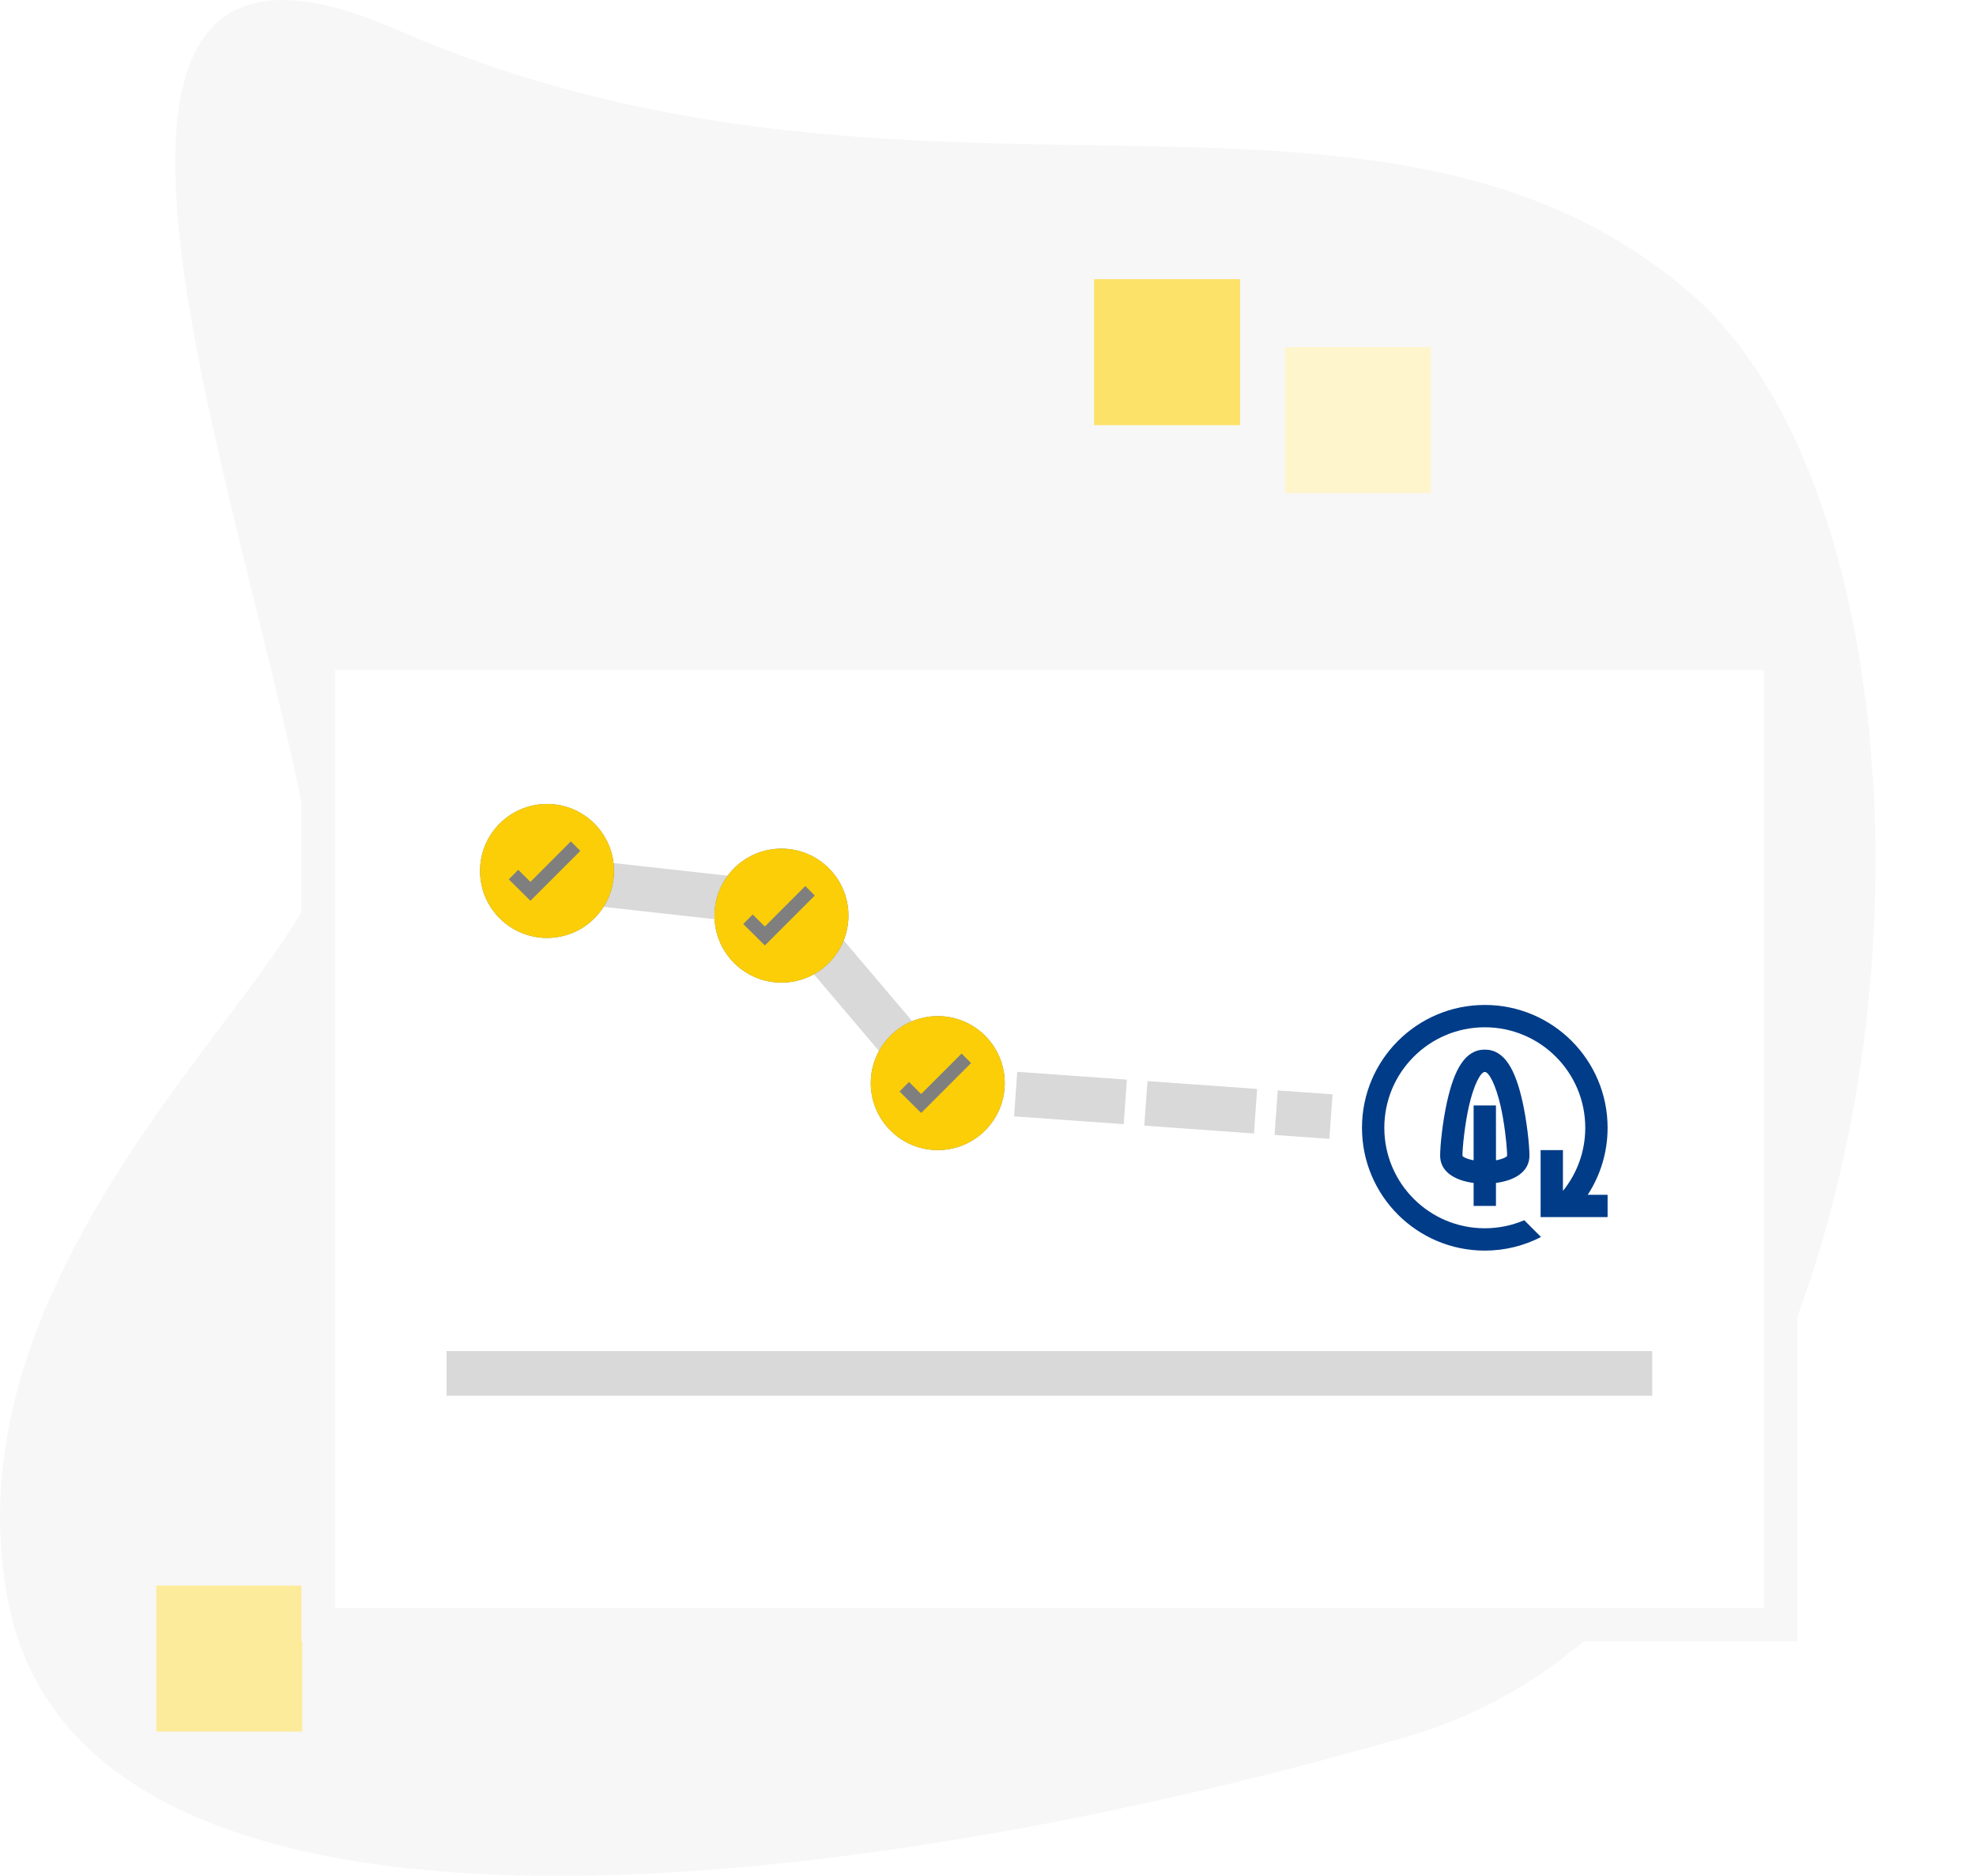 <svg width="177" height="168" viewBox="0 0 177 168" fill="none" xmlns="http://www.w3.org/2000/svg">
<path d="M35.376 2.595C-2.034 -13.753 24.743 51.4 28.25 79.214C23.184 91.134 -4.873 114.874 0.738 143.483C7.753 179.244 79.482 169.089 126.245 155.466C173.008 141.842 179.246 49.891 151.188 26.05C123.131 2.209 82.139 23.03 35.376 2.595Z" fill="#F7F7F7"/>
<rect x="14" y="142" width="13.078" height="13.078" fill="#FDEB9C"/>
<rect width="13.078" height="13.08" transform="matrix(1 -8.74228e-08 -8.74228e-08 -1 115.09 44.168)" fill="#FEF5CD"/>
<rect width="13.078" height="13.078" transform="matrix(1 -8.74228e-08 -8.74228e-08 -1 98 38.078)" fill="#FDE26A"/>
<g filter="url(#filter0_d)">
<rect x="27" y="50" width="134" height="90" fill="#F7F7F7"/>
</g>
<g filter="url(#filter1_d)">
<rect x="30" y="53" width="128" height="84" fill="white"/>
</g>
<path fill-rule="evenodd" clip-rule="evenodd" d="M40 121H148V125H40V121Z" fill="#D9D9D9"/>
<path fill-rule="evenodd" clip-rule="evenodd" d="M52.442 77.012L52 80.987L56.238 81.458L56.762 81.516L65.238 82.458L65.762 82.516L69.21 82.9L71.74 85.881L72.652 86.956L78.74 94.131L79.652 95.206L82.696 98.793L83.24 99.434L84.077 99.494C84.078 99.494 84.079 99.495 84.08 99.495L88.99 99.845L89.275 95.855L85.202 95.564L82.702 92.618L81.79 91.543L75.702 84.368L74.79 83.293L71.746 79.706C71.746 79.705 71.746 79.705 71.745 79.705L71.232 79.1L70.442 79.012C70.442 79.012 70.442 79.012 70.442 79.012L66.204 78.541L65.68 78.483L57.204 77.541L56.679 77.483L52.442 77.012ZM100.942 96.689L91.118 95.987L90.834 99.977L100.657 100.679L100.942 96.689ZM112.608 97.522L102.785 96.82L102.5 100.81L112.323 101.512L112.608 97.522ZM119.363 98.005L114.452 97.654L114.167 101.644L119.078 101.994L119.363 98.005Z" fill="#D9D9D9"/>
<circle cx="49" cy="78" r="6" fill="#7F7F7F"/>
<path d="M49 72C52.314 72 55 74.686 55 78C55 81.314 52.314 84 49 84C45.686 84 43 81.314 43 78C43 74.686 45.686 72 49 72ZM51.135 75.353L47.511 78.978L46.42 77.898L45.576 78.751L47.514 80.671L51.984 76.202L51.135 75.353Z" fill="#FBCE07"/>
<circle cx="70" cy="82" r="6" fill="#7F7F7F"/>
<path d="M70 76C73.314 76 76 78.686 76 82C76 85.314 73.314 88 70 88C66.686 88 64 85.314 64 82C64 78.686 66.686 76 70 76ZM72.135 79.353L68.511 82.978L67.42 81.898L66.576 82.751L68.514 84.671L72.984 80.202L72.135 79.353Z" fill="#FBCE07"/>
<circle cx="84" cy="97" r="6" fill="#7F7F7F"/>
<path d="M84 91C87.314 91 90 93.686 90 97C90 100.314 87.314 103 84 103C80.686 103 78 100.314 78 97C78 93.686 80.686 91 84 91ZM86.135 94.353L82.511 97.978L81.42 96.898L80.576 97.751L82.514 99.671L86.984 95.202L86.135 94.353Z" fill="#FBCE07"/>
<path d="M133 90C139.075 90 144 94.925 144 101C144 103.214 143.346 105.275 142.22 107.001L144 107V109H138V103H140L139.999 106.657C141.253 105.106 142 103.14 142 101C142 96.029 137.971 92 133 92C128.029 92 124 96.029 124 101C124 105.971 128.029 110 133 110C134.255 110 135.45 109.743 136.535 109.279L138.037 110.781C136.528 111.56 134.815 112 133 112C126.925 112 122 107.075 122 101C122 94.925 126.925 90 133 90ZM133.001 94C134.765 94 135.73 95.764 136.38 98.667C136.759 100.361 137.001 102.552 137 103.501C136.998 104.912 135.724 105.718 134.001 105.938L134 108H132L132 105.94C130.297 105.724 129 104.924 129 103.5C129 102.535 129.241 100.349 129.622 98.656C130.272 95.761 131.238 94 133.001 94ZM133.001 96C132.634 96 132.014 97.13 131.573 99.094C131.225 100.643 131 102.682 131 103.5C131 103.597 131.38 103.796 131.999 103.912L132 99H134L134.002 103.913C134.633 103.798 135 103.599 135 103.499L134.991 103.167C134.946 102.224 134.735 100.471 134.428 99.104C133.987 97.135 133.366 96 133.001 96Z" fill="#003C88"/>
<defs>
<filter id="filter0_d" x="11" y="41" width="166" height="122" filterUnits="userSpaceOnUse" color-interpolation-filters="sRGB">
<feFlood flood-opacity="0" result="BackgroundImageFix"/>
<feColorMatrix in="SourceAlpha" type="matrix" values="0 0 0 0 0 0 0 0 0 0 0 0 0 0 0 0 0 0 127 0" result="hardAlpha"/>
<feOffset dy="7"/>
<feGaussianBlur stdDeviation="8"/>
<feColorMatrix type="matrix" values="0 0 0 0 0 0 0 0 0 0 0 0 0 0 0 0 0 0 0.08 0"/>
<feBlend mode="normal" in2="BackgroundImageFix" result="effect1_dropShadow"/>
<feBlend mode="normal" in="SourceGraphic" in2="effect1_dropShadow" result="shape"/>
</filter>
<filter id="filter1_d" x="14" y="44" width="160" height="116" filterUnits="userSpaceOnUse" color-interpolation-filters="sRGB">
<feFlood flood-opacity="0" result="BackgroundImageFix"/>
<feColorMatrix in="SourceAlpha" type="matrix" values="0 0 0 0 0 0 0 0 0 0 0 0 0 0 0 0 0 0 127 0" result="hardAlpha"/>
<feOffset dy="7"/>
<feGaussianBlur stdDeviation="8"/>
<feColorMatrix type="matrix" values="0 0 0 0 0 0 0 0 0 0 0 0 0 0 0 0 0 0 0.08 0"/>
<feBlend mode="normal" in2="BackgroundImageFix" result="effect1_dropShadow"/>
<feBlend mode="normal" in="SourceGraphic" in2="effect1_dropShadow" result="shape"/>
</filter>
</defs>
</svg>
